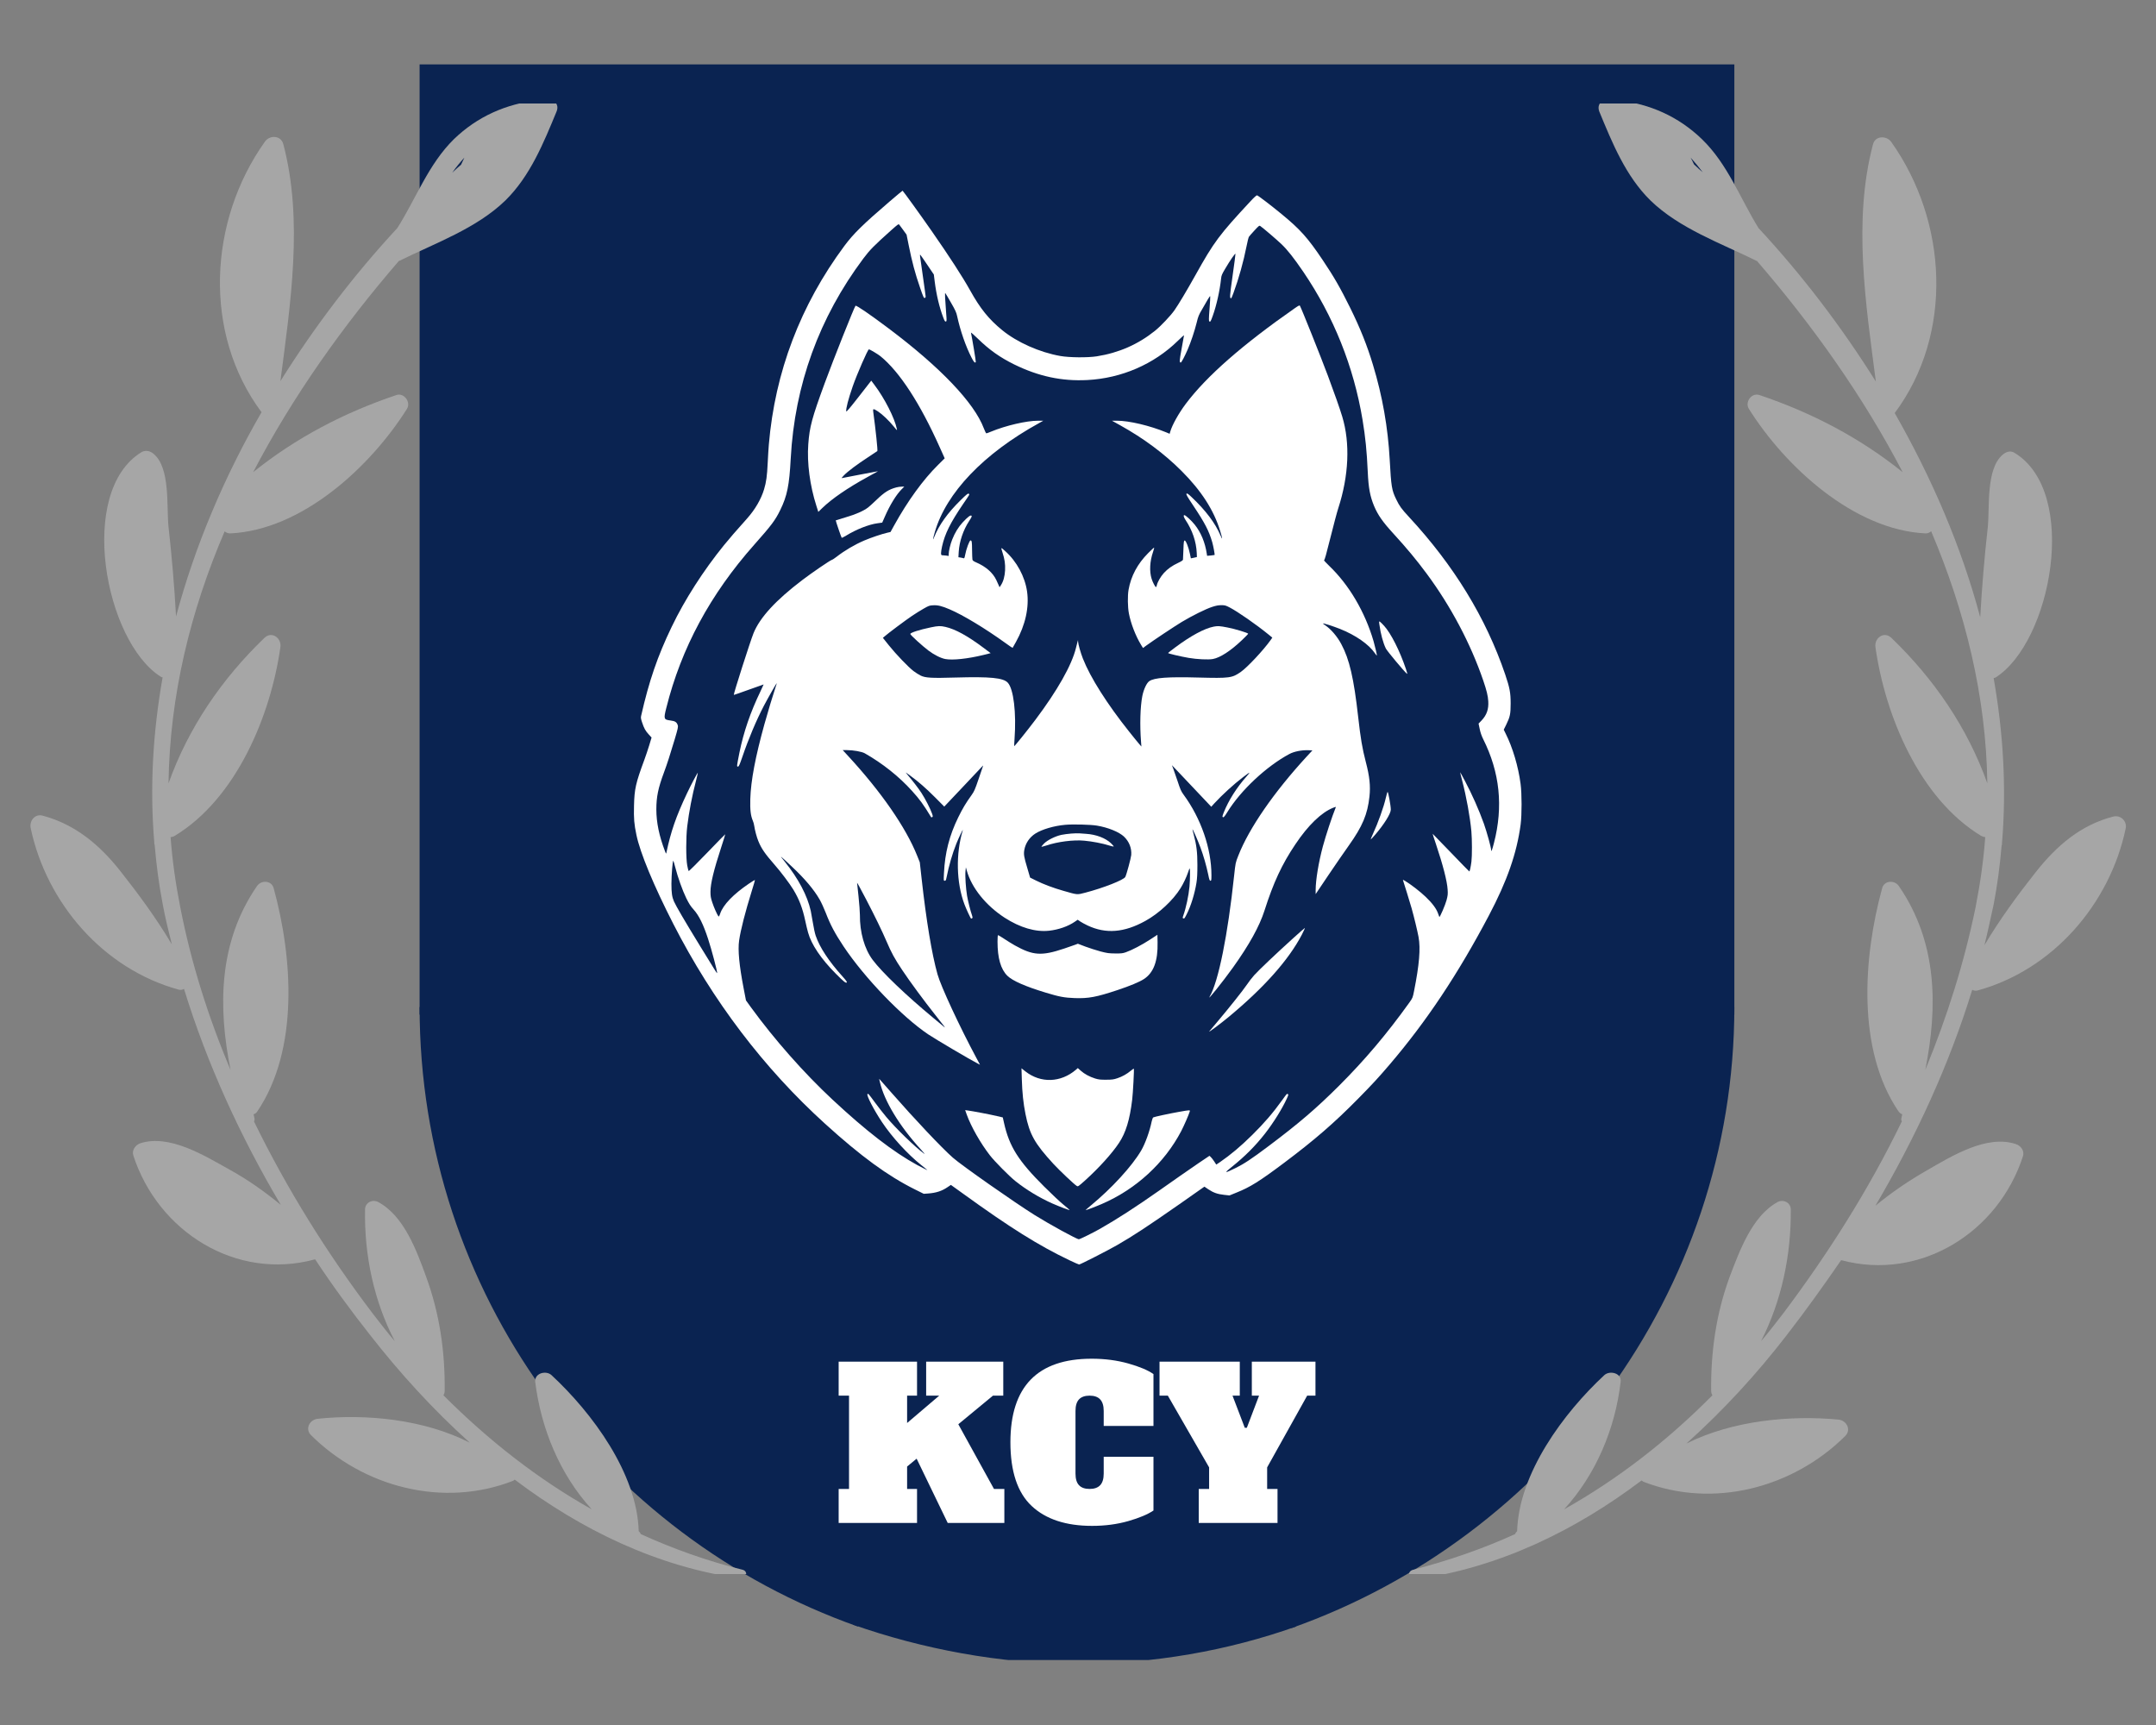 <svg xmlns="http://www.w3.org/2000/svg" xmlns:xlink="http://www.w3.org/1999/xlink" width="1000" zoomAndPan="magnify" viewBox="0 0 750 600" height="800" preserveAspectRatio="xMidYMid meet" version="1.0"><rect x="0" y="0" width="750" height="600" fill="#808080" stroke="none"/><defs><g/><clipPath id="0612f30179"><path d="M 145.895 83 L 603.395 83 L 603.395 353 L 145.895 353 Z M 145.895 83 " clip-rule="nonzero"/></clipPath><clipPath id="a9ba1be607"><path d="M 145.895 350 L 299 350 L 299 566 L 145.895 566 Z M 145.895 350 " clip-rule="nonzero"/></clipPath><clipPath id="74c799148c"><path d="M 296 350 L 451 350 L 451 577.406 L 296 577.406 Z M 296 350 " clip-rule="nonzero"/></clipPath><clipPath id="9800268e0d"><path d="M 449 350 L 603.395 350 L 603.395 567 L 449 567 Z M 449 350 " clip-rule="nonzero"/></clipPath><clipPath id="cbecce878b"><path d="M 145.895 22.406 L 603.395 22.406 L 603.395 86 L 145.895 86 Z M 145.895 22.406 " clip-rule="nonzero"/></clipPath><clipPath id="be71f3391f"><path d="M 10 36 L 260 36 L 260 547.5 L 10 547.5 Z M 10 36 " clip-rule="nonzero"/></clipPath><clipPath id="f012a2b693"><path d="M 490 36 L 739.703 36 L 739.703 547.5 L 490 547.5 Z M 490 36 " clip-rule="nonzero"/></clipPath><clipPath id="8b889388ae"><path d="M 220.426 66.328 L 529.426 66.328 L 529.426 439.828 L 220.426 439.828 Z M 220.426 66.328 " clip-rule="nonzero"/></clipPath></defs><g clip-path="url(#0612f30179)"><path fill="#0a2351" d="M 145.965 83.52 L 603.324 83.52 L 603.324 352.922 L 145.965 352.922 Z M 145.965 83.52 " fill-opacity="1" fill-rule="nonzero"/></g><g clip-path="url(#a9ba1be607)"><path fill="#0a2351" d="M 298.449 565.762 L 298.449 350.273 L 145.965 350.273 C 145.965 449.793 209.633 534.414 298.449 565.762 Z M 298.449 565.762 " fill-opacity="1" fill-rule="nonzero"/></g><g clip-path="url(#74c799148c)"><path fill="#0a2351" d="M 450.84 350.273 L 296.805 350.273 L 296.805 565.121 C 320.676 573.527 347.938 578.738 374.645 578.738 C 401.355 578.738 427.059 574.168 450.84 565.762 Z M 450.84 350.273 " fill-opacity="1" fill-rule="nonzero"/></g><g clip-path="url(#9800268e0d)"><path fill="#0a2351" d="M 603.324 350.273 L 449.195 350.273 L 449.195 566.309 C 538.016 534.965 603.324 449.793 603.324 350.273 Z M 603.324 350.273 " fill-opacity="1" fill-rule="nonzero"/></g><g clip-path="url(#cbecce878b)"><path fill="#0a2351" d="M 145.965 20.828 L 603.324 20.828 L 603.324 85.805 L 145.965 85.805 Z M 145.965 20.828 " fill-opacity="1" fill-rule="nonzero"/></g><g clip-path="url(#be71f3391f)"><path fill="#a6a6a6" d="M 258.344 546.004 C 245.953 542.941 234.145 538.711 222.918 533.605 C 222.773 533.312 222.625 533.02 222.336 532.73 L 222.188 532.582 C 221.605 512.453 206.008 491.445 191.863 478.316 C 189.969 476.566 185.887 477.586 186.18 480.648 C 188.219 496.988 194.781 512.891 205.859 524.996 C 186.91 514.348 169.852 500.926 154.254 485.316 C 154.543 484.879 154.691 484.297 154.691 483.715 C 154.836 470.148 152.941 457.016 148.273 444.18 C 144.922 434.988 140.547 422.883 131.508 418.066 C 129.469 417.047 126.988 418.359 126.988 420.691 C 126.699 436.594 130.051 452.496 137.34 466.5 C 134.719 463.438 132.238 460.227 129.762 457.016 C 114.016 436.301 99.875 413.691 88.355 390.059 C 88.504 389.766 88.648 389.328 88.504 388.891 C 88.355 388.453 88.355 388.016 88.211 387.578 C 88.648 387.434 89.23 387.141 89.523 386.559 C 104.102 364.965 101.77 332.871 95.207 308.949 C 94.48 306.176 90.836 306.031 89.379 308.219 C 75.965 327.766 75.82 350.234 80.191 372.113 C 72.465 353.879 66.488 334.914 62.699 315.512 C 61.094 307.344 59.93 299.176 59.344 291.152 C 59.781 291.152 60.367 291.004 60.805 290.715 C 82.234 277.73 94.188 248.848 97.543 225.066 C 97.98 222.004 94.625 219.379 92 221.859 C 77.133 236.152 65.469 253.223 58.617 272.477 C 59.055 241.988 66.199 212.668 78.152 184.805 C 78.59 185.242 79.316 185.535 80.047 185.535 C 105.121 184.367 128.887 162.34 141.57 142.207 C 143.027 139.875 140.547 136.52 137.926 137.395 C 119.699 143.52 102.934 152.273 88.066 164.234 C 101.77 137.977 119.262 113.324 138.801 90.711 L 138.945 90.711 C 151.336 84.586 165.77 79.48 175.828 69.703 C 184.43 61.242 189.094 49.719 193.613 38.777 C 195.074 35.277 190.699 33.379 188.074 34.984 C 187.781 34.84 187.637 34.84 187.199 34.84 C 175.973 36.152 166.062 40.527 157.898 48.406 C 149.004 57.16 144.777 68.977 138.215 79.332 C 123.199 95.527 109.496 113.469 97.543 132.578 C 101.039 105.59 105.559 76.707 98.562 50.156 C 97.688 46.949 93.75 46.949 92.148 49.281 C 72.613 76.707 70.426 115.805 90.98 143.375 C 78.008 165.84 67.801 189.91 61.242 214.418 C 60.656 203.914 59.781 193.559 58.617 183.199 C 57.887 176.344 59.344 162.629 53.367 157.816 C 52.203 156.797 50.598 156.504 49.285 157.234 C 26.688 170.945 36.457 223.172 55.992 235.426 C 56.137 235.57 56.285 235.57 56.574 235.57 C 53.223 254.535 52.055 273.645 53.66 292.902 L 53.66 293.047 C 53.66 293.34 53.66 293.633 53.805 293.922 C 54.391 300.781 55.262 307.488 56.574 314.348 C 57.449 319.16 58.617 323.828 59.781 328.496 C 54.535 319.598 47.973 310.699 41.852 302.969 C 34.707 293.922 26.254 286.773 14.879 283.711 C 12.258 282.98 10.215 285.316 10.652 287.941 C 16.191 314.199 36.02 337.105 62.262 344.25 C 62.988 344.398 63.574 344.25 64.012 343.961 C 72.027 370.074 83.691 395.457 97.688 419.09 C 92 414.422 86.023 410.191 79.609 406.688 C 71.008 401.875 58.906 394.434 48.848 397.645 C 47.098 398.227 45.789 400.125 46.371 401.875 C 54.973 428.426 82.09 445.492 109.496 438.055 L 109.641 438.055 C 115.617 447.098 122.035 455.852 128.594 464.164 C 138.945 477.441 150.609 490.277 163.438 501.805 C 147.398 493.633 127.281 491.738 110.516 493.488 C 107.746 493.781 105.996 496.988 108.184 499.176 C 126.406 517.266 154.105 524.559 178.453 515.078 C 178.746 514.934 178.891 514.785 179.035 514.641 C 202.215 532.145 228.602 544.984 257.762 549.066 C 259.508 549.652 260.531 546.59 258.344 546.004 Z M 161.543 54.824 C 161.105 55.699 160.812 56.43 160.375 57.305 C 159.355 58.18 158.336 59.055 157.312 60.078 C 158.625 58.18 160.082 56.43 161.543 54.824 Z M 161.543 54.824 " fill-opacity="1" fill-rule="nonzero"/></g><g clip-path="url(#f012a2b693)"><path fill="#a6a6a6" d="M 492.332 549.359 C 521.488 545.273 547.875 532.438 571.055 514.934 C 571.199 515.078 571.492 515.223 571.637 515.371 C 595.984 524.852 623.684 517.559 641.906 499.469 C 644.094 497.281 642.344 494.07 639.574 493.781 C 622.953 492.176 602.691 494.07 586.652 502.094 C 599.484 490.57 611.145 477.879 621.496 464.457 C 628.059 455.996 634.324 447.242 640.449 438.344 L 640.594 438.344 C 668.004 445.641 695.117 428.715 703.719 402.168 C 704.305 400.27 702.992 398.52 701.242 397.938 C 691.184 394.582 679.082 402.02 670.48 406.98 C 664.066 410.629 658.09 414.711 652.402 419.379 C 666.398 395.602 678.062 370.363 686.078 344.25 C 686.516 344.543 687.102 344.691 687.828 344.543 C 714.07 337.395 733.898 314.492 739.438 288.234 C 740.02 285.754 737.832 283.418 735.211 284.004 C 723.84 286.922 715.527 294.07 708.238 303.258 C 702.117 310.992 695.555 319.891 690.309 328.789 C 691.473 324.121 692.496 319.305 693.516 314.637 C 694.828 307.781 695.703 301.07 696.285 294.215 C 696.43 293.922 696.43 293.633 696.43 293.34 L 696.43 293.195 C 698.035 274.082 696.867 254.828 693.516 235.863 C 693.66 235.863 693.805 235.715 694.098 235.715 C 713.633 223.461 723.402 171.238 700.805 157.523 C 699.492 156.648 697.887 157.086 696.723 158.109 C 690.746 163.066 692.203 176.637 691.473 183.492 C 690.309 193.848 689.434 204.352 688.852 214.711 C 682.289 190.055 671.938 166.133 659.109 143.668 C 679.664 116.094 677.48 77 657.941 49.426 C 656.34 47.094 652.258 47.094 651.527 50.301 C 644.531 76.852 649.051 105.738 652.551 132.727 C 640.594 113.613 626.891 95.672 611.73 79.332 C 605.316 68.977 601.086 57.16 592.047 48.406 C 583.883 40.527 573.969 36.152 562.746 34.84 C 562.453 34.84 562.16 34.84 561.871 34.984 C 559.246 33.379 555.02 35.277 556.332 38.777 C 560.852 49.719 565.516 61.242 574.117 69.703 C 584.176 79.48 598.609 84.586 611 90.711 L 611.145 90.711 C 630.68 113.324 648.176 137.977 661.879 164.234 C 647.008 152.273 630.242 143.52 612.02 137.395 C 609.25 136.52 606.918 139.875 608.375 142.207 C 620.914 162.191 644.824 184.367 669.898 185.535 C 670.625 185.535 671.211 185.242 671.793 184.805 C 683.602 212.668 690.891 241.988 691.328 272.48 C 684.477 253.223 672.812 236.156 657.941 221.859 C 655.32 219.379 651.965 222.004 652.402 225.066 C 655.758 248.848 667.711 277.73 689.141 290.715 C 689.723 291.004 690.16 291.152 690.598 291.152 C 690.016 299.176 688.852 307.344 687.246 315.512 C 683.309 334.77 677.332 353.734 669.75 372.113 C 674.125 350.086 673.98 327.766 660.566 308.219 C 659.109 306.031 655.465 306.176 654.734 308.949 C 648.176 332.875 645.844 365.113 660.422 386.559 C 660.859 387.141 661.297 387.434 661.734 387.578 C 661.586 388.016 661.586 388.453 661.441 388.891 C 661.297 389.328 661.441 389.766 661.586 390.059 C 650.07 413.836 635.785 436.301 620.184 457.016 C 617.707 460.227 615.227 463.438 612.605 466.5 C 619.746 452.496 623.102 436.594 622.953 420.691 C 622.953 418.359 620.477 417.047 618.434 418.066 C 609.543 422.883 605.168 434.988 601.668 444.18 C 597.004 456.871 595.109 470.148 595.254 483.715 C 595.254 484.297 595.402 484.879 595.691 485.316 C 580.238 500.926 563.035 514.348 544.086 524.996 C 555.164 512.891 561.871 496.988 563.766 480.648 C 564.203 477.586 559.977 476.566 558.078 478.316 C 543.938 491.445 528.34 512.453 527.758 532.582 L 527.609 532.73 C 527.32 533.02 527.172 533.312 527.027 533.605 C 515.801 538.711 503.992 542.797 491.602 546.004 C 489.121 546.59 490.145 549.652 492.332 549.359 Z M 592.34 59.93 C 591.32 59.055 590.297 58.18 589.277 57.16 C 588.84 56.285 588.551 55.555 588.113 54.824 C 589.57 56.43 591.027 58.18 592.34 59.93 Z M 592.34 59.93 " fill-opacity="1" fill-rule="nonzero"/></g><g clip-path="url(#8b889388ae)"><path fill="#ffffff" d="M 309.488 70.07 C 300.16 78.07 296.895 81.281 293.727 85.539 C 278.445 106.141 269.59 129.418 267.453 154.645 C 267.34 155.902 267.168 158.785 267.055 161.059 C 266.844 165.527 266.559 167.684 265.793 170.207 C 264.762 173.625 262.684 177.195 259.953 180.27 C 256.121 184.547 253.562 187.504 251.883 189.586 C 244.691 198.445 238.184 208.586 233.68 217.98 C 228.719 228.273 225.781 236.867 223.031 248.973 C 222.879 249.602 222.938 250.004 223.359 251.266 C 224.062 253.383 224.523 254.188 225.668 255.445 L 226.66 256.535 L 225.84 259.246 C 225.379 260.734 224.637 262.988 224.16 264.25 C 221.145 272.402 220.688 274.406 220.551 280.25 C 220.438 284.758 220.59 286.59 221.391 290.41 C 222.672 296.633 227.383 307.977 234.215 321.344 C 247.914 348.113 265.68 371.523 287.051 390.906 C 299.492 402.191 308.82 409.008 318.227 413.688 L 321.34 415.234 L 322.941 415.121 C 325.688 414.91 327.691 414.262 329.676 412.887 L 330.785 412.141 L 334.848 415.062 C 351.43 427.055 361.258 433.203 372.094 438.379 C 373.773 439.18 375.262 439.828 375.395 439.828 C 375.797 439.828 385.566 434.844 388.598 433.086 C 394.246 429.84 399.227 426.559 410.258 418.863 C 414.242 416.074 417.832 413.555 418.23 413.266 L 418.977 412.75 L 420.332 413.668 C 422.125 414.852 423.5 415.348 425.809 415.598 L 427.695 415.805 L 430.137 414.812 C 434.891 412.922 438.172 410.859 446.777 404.406 C 457.309 396.5 464.082 390.641 472.461 382.141 C 477.422 377.102 479.465 374.887 483.449 370.227 C 496.215 355.273 507.168 338.836 517.91 318.48 C 524.285 306.41 527.641 296.785 528.977 286.781 C 529.418 283.383 529.418 276.086 528.961 272.668 C 528.176 266.617 526.191 259.973 523.77 255.16 L 523.102 253.805 L 523.961 252.066 C 525.297 249.336 525.504 248.344 525.504 244.676 C 525.504 240.934 525.18 239.254 523.617 234.613 C 516.918 214.906 505.777 196.672 490.07 179.734 C 487.574 177.043 486.809 176.012 485.723 173.738 C 484.137 170.512 483.945 169.27 483.434 159.895 C 482.82 148.684 480.914 137.801 477.613 126.918 C 475.59 120.195 473.148 114.086 469.695 107.098 C 466.238 100.109 464.027 96.25 460.078 90.387 C 454.906 82.691 452.367 79.848 445.824 74.461 C 442.234 71.504 437.656 68.008 437.273 67.934 C 437.086 67.914 436.207 68.695 435.082 69.918 C 424.109 81.699 422.316 84.125 415.887 95.641 C 412.773 101.215 409.949 105.93 408.539 107.938 C 407.164 109.883 403.77 113.453 401.805 115.039 C 395.926 119.773 389.191 122.734 381.539 123.938 C 378.332 124.434 372 124.379 368.852 123.824 C 361.617 122.543 353.812 119.07 348.645 114.848 C 343.988 111.051 340.992 107.344 337.461 100.984 C 334.789 96.191 330.191 89.109 324.086 80.344 C 320.289 74.883 314.125 66.348 313.973 66.328 C 313.918 66.328 311.895 68.008 309.488 70.07 Z M 314.223 80.039 L 315.367 81.625 L 316.109 85.309 C 317.219 90.902 318.344 95.145 320.078 100.125 C 321.188 103.336 321.375 103.754 321.719 103.641 C 321.871 103.562 322.008 103.371 322.008 103.199 C 322.008 103.012 321.586 99.859 321.051 96.191 C 320.539 92.527 320.078 89.301 320.043 89.012 C 320.004 88.727 320.043 88.535 320.117 88.594 C 320.211 88.648 321.301 90.215 322.559 92.086 L 324.848 95.488 L 325.156 97.949 C 325.727 102.512 326.797 106.98 328.133 110.457 C 328.57 111.621 328.762 111.91 329.027 111.832 C 329.332 111.754 329.352 111.566 329.145 109.043 C 328.742 103.906 328.648 101.75 328.836 101.941 C 328.934 102.035 329.828 103.543 330.82 105.281 C 332.328 107.879 332.691 108.699 332.957 109.961 C 334.066 115.078 335.953 120.48 337.977 124.414 C 338.758 125.961 339.18 126.383 339.445 125.926 C 339.543 125.789 338.148 117.484 337.766 115.727 C 337.711 115.535 338.816 116.473 340.191 117.828 C 344.16 121.703 347.898 124.34 352.82 126.766 C 361.312 130.926 369.367 132.645 378.219 132.188 C 390.125 131.574 401.383 126.707 409.723 118.555 C 410.906 117.387 411.879 116.527 411.879 116.645 C 411.859 116.738 411.496 118.859 411.039 121.32 C 410.258 125.637 410.219 126.078 410.77 126.098 C 410.98 126.098 412.145 123.898 413.137 121.609 C 414.32 118.859 415.523 115.25 416.285 112.215 C 416.801 110.074 417.031 109.504 418.176 107.574 C 418.879 106.371 419.797 104.785 420.199 104.078 C 420.676 103.238 420.961 102.895 421 103.105 C 421.035 103.277 420.922 105.262 420.75 107.535 C 420.484 110.934 420.484 111.66 420.695 111.793 C 421.055 112.023 421.172 111.832 421.914 109.75 C 423.191 106.18 424.32 101.137 424.777 96.898 C 424.871 95.848 425.082 95.352 426.152 93.559 C 427.887 90.598 429.699 87.965 429.777 88.309 C 429.797 88.461 429.355 91.934 428.766 96.02 C 427.734 103.336 427.715 103.734 428.309 103.754 C 428.363 103.754 428.707 102.914 429.09 101.883 C 430.922 96.918 432.562 91.02 433.629 85.652 C 433.938 84.031 434.316 82.559 434.469 82.348 C 434.602 82.141 435.461 81.164 436.379 80.172 C 437.906 78.512 438.078 78.379 438.418 78.625 C 439.469 79.352 444.086 83.305 445.805 84.945 C 447.863 86.914 450.098 89.738 453.34 94.492 C 463.91 110.035 470.914 127.527 473.988 146.051 C 474.98 152.066 475.457 156.742 475.801 164.191 C 476.047 169.727 476.602 172.629 477.992 175.992 C 479.348 179.18 481.027 181.586 484.766 185.652 C 489.48 190.809 492.742 194.742 496.352 199.613 C 504.727 210.934 511.613 223.938 515.984 236.734 C 517.148 240.152 517.605 241.984 517.719 243.914 C 517.891 246.664 517.188 248.707 515.375 250.613 L 514.344 251.684 L 514.727 253.516 C 514.973 254.758 515.375 255.902 515.926 257.031 C 521.746 268.641 522.988 280.535 519.688 293.254 C 519.074 295.641 518.75 296.48 518.73 295.719 C 518.73 294.84 517.207 289.359 516.195 286.496 C 514.477 281.703 512.09 276.316 509.516 271.465 C 508.676 269.863 507.949 268.562 507.934 268.602 C 507.914 268.621 508.219 269.938 508.637 271.504 C 510.105 277.117 511.387 284.184 511.844 289.168 C 512.09 291.879 512.109 297.742 511.863 299.672 C 511.613 301.617 511.289 303.105 511.117 303.105 C 511.062 303.105 508.16 300.148 504.707 296.539 C 501.234 292.93 498.391 289.988 498.371 290.008 C 498.336 290.047 498.832 291.594 499.48 293.484 C 501.941 300.816 503.41 306.488 503.582 309.41 C 503.695 310.992 503.637 311.473 503.199 313.133 C 502.762 314.773 500.891 319.129 500.699 318.938 C 500.66 318.898 500.473 318.363 500.262 317.754 C 499.652 316.035 498.297 314.203 495.969 311.969 C 494.039 310.117 490.777 307.594 488.699 306.352 C 488.07 305.973 487.973 305.953 488.07 306.219 C 488.277 306.793 490.453 313.82 491.047 315.902 C 491.883 318.859 493.066 323.75 493.469 325.926 C 494.195 329.973 493.734 335.512 491.902 344.715 C 491.445 347.027 491.406 347.121 490.262 348.727 C 482.457 359.609 474.789 368.68 465.879 377.578 C 457.977 385.465 451.91 390.676 441.379 398.582 C 435.254 403.184 432.789 404.809 429.719 406.316 C 425.902 408.188 425.691 408.129 428.477 405.895 C 433.02 402.27 436.742 398.543 440.062 394.285 C 442.961 390.562 446.031 385.656 447.637 382.121 C 448.207 380.863 448.266 380.652 448 380.559 C 447.637 380.402 447.73 380.289 446.109 382.543 C 442.789 387.164 439.754 390.676 435.594 394.781 C 431.59 398.734 428.078 401.676 424.414 404.195 L 423.098 405.074 L 422.391 403.988 C 421.992 403.375 421.457 402.688 421.191 402.441 L 420.73 402.02 L 417.012 404.52 C 414.969 405.914 412.07 407.922 410.543 408.988 C 409.016 410.059 405.715 412.371 403.195 414.145 C 395.066 419.855 388.504 424.094 382.59 427.453 C 380.223 428.793 375.664 431.043 375.301 431.043 C 374.555 431.043 365.281 425.965 359.883 422.605 C 352.746 418.137 334.543 405.379 331.469 402.668 C 327.656 399.328 318.094 389.188 310.102 380.062 C 308.211 377.902 306.492 375.938 306.246 375.688 L 305.824 375.25 L 306.094 376.395 C 307.621 383 312.961 391.785 320.348 399.824 C 321.32 400.875 321.855 401.543 321.531 401.312 C 318.496 399.156 311.551 392.414 308.27 388.461 C 307.18 387.145 305.52 385.043 304.605 383.785 C 302.008 380.27 302.047 380.309 301.762 380.574 C 301.359 380.977 303.992 386.055 306.801 390.277 C 310.309 395.547 315.73 401.465 320.5 405.266 C 321.586 406.125 322.523 406.871 322.559 406.926 C 322.828 407.156 320.977 406.258 319.105 405.246 C 310.77 400.703 301.305 393.391 289.605 382.484 C 279.648 373.207 269.418 361.613 261.254 350.406 L 259.496 347.961 L 258.695 343.816 C 257.148 335.777 256.637 330.488 257.113 327.148 C 257.645 323.461 259.23 317.238 261.539 309.828 C 262.188 307.785 262.664 306.105 262.625 306.066 C 262.59 306.027 261.652 306.602 260.566 307.328 C 255.129 311.012 251.559 314.699 250.527 317.773 C 250.223 318.652 250.07 318.898 249.918 318.727 C 249.461 318.137 248.355 315.652 247.781 313.895 C 247.246 312.273 247.152 311.719 247.152 310.172 C 247.152 307.328 248.277 302.668 250.93 294.57 C 251.711 292.184 252.324 290.199 252.285 290.18 C 252.266 290.141 249.422 293.043 245.969 296.633 C 242.535 300.203 239.652 303.07 239.559 302.973 C 239.48 302.898 239.254 302 239.062 301.008 C 238.602 298.488 238.602 291.305 239.062 287.449 C 239.691 282.332 240.742 276.812 242.152 271.43 C 242.516 270.016 242.781 268.832 242.742 268.793 C 242.648 268.68 240.379 272.996 238.984 275.934 C 235.148 284.051 233.375 289.207 231.809 296.613 C 231.734 297.035 231.676 296.977 231.352 296.137 C 229.312 290.828 228.32 286.074 228.32 281.531 C 228.32 277.195 228.949 274.102 230.953 268.734 C 232.137 265.547 233.07 262.625 234.711 257.145 C 235.836 253.344 235.949 252.812 235.762 252.238 C 235.418 251.188 234.844 250.805 233.297 250.613 C 230.895 250.309 230.816 250.098 231.773 246.281 C 236.98 225.43 247.074 206.715 262.398 189.434 C 268.371 182.711 269.688 180.957 271.441 177.367 C 273.828 172.477 274.57 168.812 275.066 159.512 C 276.441 133.887 284.934 110.477 300.348 89.891 C 302.562 86.934 304.051 85.422 309.984 80.113 C 312.312 78.035 312.582 77.844 312.809 78.129 C 312.961 78.301 313.59 79.16 314.223 80.039 Z M 234.902 301.676 C 235.777 305.133 237.422 309.734 238.719 312.387 C 239.691 314.355 240.246 315.215 241.312 316.398 C 243.145 318.441 244.672 321.535 246.312 326.555 C 247.516 330.184 249.594 338.051 249.461 338.434 C 249.402 338.625 249.117 338.164 243.43 328.887 C 238.105 320.199 235.207 315.234 234.445 313.535 C 233.777 312.004 233.566 310.594 233.566 307.402 C 233.586 304.215 233.984 299.156 234.234 299.422 C 234.309 299.5 234.598 300.512 234.902 301.676 Z M 234.902 301.676 " fill-opacity="1" fill-rule="nonzero"/></g><path fill="#ffffff" d="M 450.516 107.133 C 432.238 119.871 419.703 130.852 412.488 140.473 C 410.047 143.719 407.777 147.789 407.109 150.078 L 406.879 150.883 L 405.695 150.387 C 399.973 148.035 392.797 146.336 388.578 146.336 L 386.805 146.336 L 389.668 147.922 C 397.891 152.504 405.008 157.793 411.02 163.809 C 417.887 170.664 422.258 177.461 424.434 184.621 C 425.312 187.469 425.348 188.117 424.566 186.246 C 422.793 182.023 419.414 177.52 414.512 172.898 C 413.309 171.754 412.965 171.543 412.754 171.715 C 412.527 171.906 412.926 172.613 415.18 175.992 C 419.148 181.93 420.539 184.641 421.688 188.555 C 422.086 189.949 422.641 192.949 422.508 193.043 C 422.488 193.062 421.895 193.141 421.191 193.215 L 419.91 193.328 L 419.797 192.605 C 419.207 188.652 417.754 185.176 415.598 182.484 C 414.492 181.09 412.414 179.18 412.012 179.18 C 411.59 179.18 411.746 179.848 412.395 180.84 C 414.758 184.375 416.133 188.383 416.305 192.336 L 416.363 193.75 L 415.312 193.996 C 414.738 194.133 414.262 194.227 414.262 194.207 C 414.242 194.188 414.109 193.484 413.938 192.641 C 413.5 190.445 412.508 187.926 412.105 188.004 C 411.82 188.059 411.762 188.5 411.668 191.211 C 411.609 192.949 411.535 194.512 411.516 194.684 C 411.496 194.895 410.926 195.277 409.895 195.754 C 407.699 196.785 406.23 197.836 404.875 199.305 C 403.73 200.566 402.645 202.457 402.414 203.602 C 402.336 203.926 402.223 204.195 402.129 204.195 C 401.859 204.195 400.984 202.535 400.602 201.293 C 399.801 198.715 399.973 195.258 401.098 191.992 C 401.363 191.211 401.535 190.543 401.48 190.484 C 401.441 190.426 400.504 191.285 399.418 192.375 C 395.699 196.117 393.426 200.355 392.586 205.148 C 392.223 207.191 392.281 211.164 392.703 213.359 C 393.352 216.797 395.031 221.172 396.918 224.266 L 397.605 225.391 L 398.77 224.531 C 401.344 222.66 408.5 217.906 411.113 216.32 C 414.738 214.145 419.512 211.777 421.742 211.07 C 423.02 210.648 423.898 210.496 424.871 210.496 C 426.094 210.496 426.379 210.574 427.773 211.297 C 430.598 212.77 436.949 217.18 441.223 220.656 L 442.598 221.781 L 441.988 222.66 C 439.449 226.211 434.012 232.016 431.703 233.66 C 428.613 235.836 427.828 235.949 416.801 235.664 C 406.25 235.379 401.574 235.723 399.82 236.906 C 398.883 237.535 397.852 239.75 397.375 242.098 C 396.652 245.82 396.461 252.18 396.938 258.137 L 397.051 259.664 L 396.23 258.711 C 395.773 258.176 394.266 256.344 392.891 254.605 C 385.145 244.906 379.289 235.664 376.691 229.039 C 375.91 227.051 375.07 224.074 375.031 223.195 L 375.012 222.621 L 374.84 223.195 C 374.766 223.5 374.5 224.492 374.289 225.391 C 372.82 231.367 367.859 240.152 360.148 250.406 C 357.305 254.188 352.918 259.629 352.805 259.531 C 352.785 259.496 352.82 258.387 352.918 257.09 C 353.586 247.922 352.594 239.617 350.57 237.457 C 349.008 235.758 344.465 235.32 332.406 235.664 C 324.027 235.91 321.891 235.797 320.211 234.957 C 319.562 234.633 318.496 233.945 317.809 233.43 C 316.016 232.074 311.742 227.625 309.262 224.531 L 307.125 221.859 L 307.754 221.324 C 308.953 220.254 315.078 215.691 317.234 214.238 C 318.438 213.418 320.289 212.273 321.34 211.68 C 323.074 210.688 323.359 210.59 324.582 210.535 C 326.223 210.438 327.637 210.781 330.363 211.949 C 335.02 213.934 342.672 218.555 349.75 223.652 C 351.086 224.625 352.211 225.391 352.25 225.352 C 352.289 225.312 352.82 224.379 353.434 223.25 C 356.695 217.41 358.051 211.242 357.289 205.797 C 356.562 200.605 353.699 195.277 349.676 191.688 C 348.109 190.273 348.129 190.254 348.719 192.125 C 349.504 194.551 349.73 196.137 349.637 198.352 C 349.52 200.473 349.043 202.227 348.203 203.527 L 347.707 204.27 L 347.52 203.812 C 347.422 203.547 347.004 202.629 346.582 201.75 C 345.363 199.172 342.898 197.035 339.504 195.582 C 338.723 195.258 338.379 194.992 338.281 194.668 C 338.227 194.418 338.168 192.871 338.148 191.23 C 338.129 188.48 338.055 187.984 337.613 187.965 C 337.234 187.965 336.125 190.941 335.727 193.082 C 335.555 193.996 335.438 194.266 335.23 194.188 C 335.078 194.113 334.602 194.016 334.18 193.941 L 333.398 193.824 L 333.512 191.879 C 333.742 188.309 335.059 184.414 337.117 181.242 C 338.016 179.867 338.148 179.543 337.938 179.371 C 337.594 179.086 336.66 179.793 334.848 181.738 C 333.418 183.285 332.156 185.328 331.242 187.66 C 330.594 189.262 330.02 191.688 330.02 192.758 L 330.02 193.367 L 329.027 193.234 C 328.477 193.176 327.863 193.121 327.691 193.121 C 327.234 193.121 327.254 192.184 327.711 190.062 C 328.703 185.617 330.574 181.871 335.059 175.266 C 337.48 171.715 337.328 172.02 336.984 171.734 C 336.758 171.543 336.277 171.906 334.199 173.949 C 329.602 178.453 326.645 182.617 324.926 186.914 C 324.391 188.289 324.488 187.523 325.191 185.102 C 329.105 171.445 342.195 157.754 361.504 147.137 L 362.934 146.336 L 361.121 146.336 C 357.098 146.336 349.922 147.996 344.695 150.156 C 343.949 150.48 343.223 150.73 343.109 150.73 C 342.996 150.73 342.613 149.945 342.25 149.012 C 338.93 140.129 327.141 127.758 309.125 114.238 C 302.621 109.348 297.852 106.086 297.602 106.352 C 297.164 106.828 289.914 125.047 286.934 133.16 C 282.434 145.402 281.613 148.477 281.172 154.547 C 280.695 161 281.746 168.926 283.977 175.895 L 284.664 178.055 L 286.02 176.734 C 289.379 173.473 294.949 169.652 301.875 165.871 C 305.902 163.676 305.578 163.867 305.023 163.98 C 304.758 164.02 301.973 164.555 298.824 165.145 C 295.676 165.738 292.965 166.254 292.812 166.309 C 292.66 166.367 293.004 165.93 293.574 165.336 C 294.949 163.922 298.059 161.594 301.973 159.035 C 303.707 157.891 305.156 156.934 305.195 156.895 C 305.387 156.762 304.625 149.508 303.766 143.223 C 303.594 142.078 303.805 142.059 305.426 143.109 C 306.914 144.082 309.223 146.281 310.902 148.34 C 312.047 149.754 312.121 149.832 311.988 149.199 C 311.207 145.402 307.754 138.602 304.184 133.867 L 303.078 132.398 L 298.766 137.934 C 295.543 142.059 294.414 143.375 294.379 143.09 C 294.223 142.156 295.121 138.738 296.648 134.344 C 298.156 130.047 301.875 121.512 302.258 121.512 C 302.602 121.512 305.387 123.176 306.32 123.938 C 312.941 129.344 320.043 140.246 326.871 155.504 L 328.629 159.418 L 326.32 161.707 C 321.129 166.824 315.746 174.254 311.055 182.73 L 309.777 185.043 L 308.688 185.289 C 306.816 185.711 303.02 186.988 300.691 187.984 C 297.297 189.434 293.863 191.457 290.98 193.691 C 290.352 194.188 289.625 194.668 289.359 194.742 C 288.672 194.953 282.469 199.191 279.133 201.73 C 269.895 208.738 264.344 214.773 262.129 220.234 C 260.965 223.137 255.07 241.543 255.262 241.715 C 255.281 241.734 257.645 240.934 260.469 239.902 C 263.312 238.891 265.641 238.051 265.641 238.07 C 265.66 238.09 265.164 239.156 264.535 240.477 C 261.043 247.711 258.656 254.684 257.227 261.766 C 256.273 266.617 256.254 266.637 256.711 266.637 C 257.016 266.637 257.266 266.082 258.277 263.16 C 260.375 256.992 263.102 250.52 265.754 245.441 C 267.148 242.785 270.086 237.609 270.203 237.609 C 270.238 237.609 270.066 238.242 269.801 238.984 C 269.02 241.297 266.938 248.172 265.91 251.914 C 262.762 263.258 261.195 271.562 261.004 277.902 C 260.891 281.684 261.137 283.727 261.883 285.465 C 262.074 285.883 262.281 286.648 262.359 287.184 C 262.59 288.766 263.238 291.23 263.828 292.625 C 264.859 295.145 266.137 296.996 269.398 300.719 C 271.613 303.223 274.723 307.367 275.984 309.445 C 278.004 312.789 279.188 315.883 280.125 320.293 C 280.41 321.609 280.828 323.426 281.098 324.34 C 282.242 328.523 285.602 333.508 290.809 338.738 C 293.555 341.488 294.242 342.043 294.566 341.719 C 294.719 341.566 294.32 341.012 293.137 339.695 C 288.348 334.387 285.121 329.516 283.75 325.449 C 283.48 324.664 283.043 322.68 282.793 321.059 C 282.527 319.434 282.184 317.504 282.031 316.797 C 280.828 311.473 277.758 305.648 272.969 299.672 C 271.004 297.246 270.965 297.207 275.523 301.484 C 279.934 305.609 283.195 309.484 285.16 312.941 C 285.695 313.879 286.629 315.902 287.223 317.43 C 288.902 321.781 290.426 324.629 293.441 329.172 C 300.789 340.172 313.762 353.652 322.961 359.82 C 325.652 361.613 337.426 368.547 340.172 369.961 L 340.914 370.34 L 339.656 367.992 C 333.855 357.184 327.293 343.074 326.129 338.891 C 324.145 331.844 322.215 320.16 320.594 305.57 L 319.965 299.918 L 319.051 297.645 C 315.137 287.832 306.492 275.344 294.93 262.836 L 293.156 260.906 L 294.625 260.906 C 296.859 260.906 299.816 261.441 300.828 262.016 C 307.008 265.527 312.77 270.109 317.273 275.113 C 319.984 278.113 321.168 279.734 323.855 284.145 C 323.973 284.316 324.105 284.336 324.297 284.203 C 324.543 284.051 324.543 283.898 324.238 283.02 C 323.629 281.281 321.891 277.883 320.539 275.801 C 319.391 274.062 317.867 272.078 315.48 269.215 C 314.891 268.508 314.926 268.527 316.453 269.652 C 319.488 271.867 322.102 274.16 325.289 277.348 L 328.477 280.555 L 334.926 273.738 C 338.473 269.996 341.527 266.77 341.719 266.539 C 342.059 266.16 342.078 266.16 341.926 266.539 C 341.852 266.75 341.164 268.754 340.402 271.008 C 339.18 274.598 338.895 275.266 337.977 276.547 C 335.934 279.391 334.926 281.09 333.34 284.297 C 330.27 290.562 328.703 296.633 328.379 303.621 C 328.246 306.297 328.246 306.352 328.648 306.352 C 328.973 306.352 329.086 306.164 329.258 305.246 C 330.152 300.875 331.242 297.074 332.691 293.426 C 333.512 291.383 335.172 287.906 334.906 288.844 C 332.445 296.977 332.672 307.023 335.477 314.488 C 336.09 316.148 337.672 319.527 337.824 319.527 C 337.883 319.527 338.055 319.453 338.188 319.375 C 338.379 319.242 338.359 319.051 338.129 318.363 C 337.613 316.934 336.719 313.398 336.414 311.605 C 335.992 309.18 335.688 304.598 335.859 303.012 L 335.992 301.676 L 336.316 302.82 C 337.996 308.816 342.938 314.945 349.484 319.203 C 354.844 322.66 360.227 324.246 364.938 323.73 C 368.219 323.367 371.523 322.223 373.867 320.617 L 374.898 319.91 L 375.758 320.504 C 376.215 320.828 377.398 321.457 378.352 321.914 C 384.707 324.895 391.078 324.398 398.445 320.312 C 403.156 317.715 408.043 313.172 410.676 308.93 C 411.629 307.422 412.773 304.98 413.234 303.566 C 413.461 302.84 413.73 302.172 413.824 302.078 C 414.035 301.809 414.016 305.82 413.785 308.359 C 413.48 311.566 412.602 315.73 411.609 318.516 C 411.363 319.223 411.363 319.32 411.629 319.434 C 411.992 319.566 412.07 319.453 412.812 318 C 414.262 315.176 415.598 310.859 416.211 307.023 C 416.457 305.477 416.535 303.832 416.535 300.816 C 416.535 296.426 416.227 293.902 415.234 290.199 C 414.969 289.262 414.797 288.48 414.816 288.441 C 414.93 288.348 416.668 292.281 417.582 294.742 C 418.672 297.664 419.625 301.008 420.312 304.234 C 420.656 305.973 420.809 306.352 421.074 306.352 C 421.379 306.352 421.418 306.145 421.418 304.387 C 421.418 295.164 417.773 284.625 411.746 276.43 C 410.867 275.246 410.598 274.617 409.625 271.656 C 408.996 269.785 408.309 267.781 408.082 267.207 L 407.66 266.16 L 408.406 266.922 C 408.824 267.344 411.59 270.266 414.551 273.414 C 417.527 276.566 420.254 279.469 420.656 279.867 L 421.359 280.613 L 422.371 279.488 C 425.043 276.566 429.242 272.727 432.391 270.34 C 435.004 268.355 435.176 268.316 433.594 270.109 C 430.195 273.93 427.371 278.418 425.73 282.523 C 425.16 283.992 425.141 284.125 425.5 284.262 C 425.691 284.336 426.152 283.781 426.953 282.465 C 431.59 274.922 440.539 266.539 448.531 262.262 C 450.172 261.383 452.863 260.852 455.152 260.945 L 456.547 261.004 L 454.602 263.102 C 443.152 275.555 434.527 288.023 430.77 297.609 C 429.797 300.051 429.797 300.09 429.316 304.5 C 427.105 325.297 423.859 341.395 420.809 346.645 C 419.703 348.535 425.426 341.395 428.859 336.602 C 434.586 328.598 438.113 322.203 439.852 316.781 C 442.98 306.984 445.918 300.645 450.613 293.676 C 455.039 287.047 459.695 282.562 463.777 280.957 C 464.695 280.594 464.77 280.594 464.637 280.898 C 463.34 284.125 461.277 290.352 460.172 294.418 C 458.703 299.918 457.672 306.066 457.672 309.582 L 457.672 310.992 L 462.023 304.52 C 464.426 300.969 467.633 296.289 469.18 294.133 C 473.969 287.41 475.723 283.25 476.391 277.043 C 476.793 273.34 476.43 270.035 475.113 265.012 C 473.871 260.219 473.32 256.934 472.461 249.355 C 470.953 235.93 469.426 229.305 466.602 224.055 C 465.172 221.359 462.957 218.785 460.953 217.465 C 460.516 217.18 460.172 216.895 460.211 216.855 C 460.363 216.723 463.758 217.809 466.125 218.746 C 471.582 220.922 476.145 224.094 478.281 227.203 C 478.625 227.684 478.93 228.062 478.949 228.027 C 479.062 227.93 478.375 224.969 477.82 223.043 C 474.809 212.77 469.293 203.43 462.348 196.785 C 461.223 195.715 460.438 194.84 460.594 194.84 C 460.801 194.84 461.355 192.852 462.824 186.953 C 463.91 182.637 465.113 178.055 465.535 176.793 C 469.215 165.469 469.711 154.148 466.926 144.922 C 466.066 142.059 464.18 136.711 461.926 130.68 C 459.445 124.051 452.789 107.402 452.195 106.352 C 452.082 106.121 451.738 106.293 450.516 107.133 Z M 381.539 287.164 C 385.414 287.793 389.363 289.398 391.043 291.039 C 392.816 292.758 393.695 295.012 393.523 297.379 C 393.426 298.469 391.883 304.234 391.441 305.035 C 390.906 306.066 383.867 308.836 377.609 310.477 C 374.633 311.262 374.879 311.281 369.918 309.848 C 366.293 308.816 362.973 307.555 360.359 306.258 L 358.336 305.246 L 357.363 301.922 C 356.199 298.047 356.047 297.113 356.332 295.582 C 356.754 293.273 358.145 291.23 360.168 289.934 C 362.438 288.48 366.656 287.238 370.512 286.895 C 373.164 286.648 379.309 286.801 381.539 287.164 Z M 301.305 312.848 C 304.203 318.402 306.953 324.035 308.402 327.453 C 310.062 331.348 311.227 333.488 313.859 337.422 C 316.453 341.336 321.625 348.344 325.363 353.039 C 328.609 357.129 329.047 357.699 328.477 357.223 C 328.227 356.992 326.492 355.562 324.641 354.035 C 315.234 346.242 306.855 338.242 303.574 333.871 C 300.711 330.051 299.07 324.266 299.129 318.191 C 299.129 317.199 298.918 314.316 298.652 311.797 C 298.383 309.293 298.156 307.176 298.156 307.117 C 298.156 306.906 298.918 308.301 301.305 312.848 Z M 301.305 312.848 " fill-opacity="1" fill-rule="nonzero"/><path fill="#ffffff" d="M 372.648 289.934 C 371.598 290.008 370.051 290.219 369.211 290.391 C 367.074 290.867 364.422 292.184 363.223 293.367 C 362.707 293.902 362.266 294.418 362.266 294.496 C 362.266 294.59 363.012 294.398 363.91 294.113 C 367.895 292.758 373.449 292.051 377.207 292.414 C 379.957 292.664 383.543 293.352 385.738 294.055 C 386.594 294.324 387.359 294.496 387.418 294.418 C 387.473 294.363 387.055 293.867 386.461 293.293 C 384.535 291.477 381.309 290.258 377.82 290.027 C 376.98 289.969 375.91 289.895 375.434 289.855 C 374.957 289.816 373.715 289.855 372.648 289.934 Z M 372.648 289.934 " fill-opacity="1" fill-rule="nonzero"/><path fill="#ffffff" d="M 311.777 169.539 C 309.203 170.227 307.602 171.238 304.832 173.93 C 303.727 175 302.41 176.184 301.914 176.562 C 300.332 177.75 297.621 178.934 294.148 179.945 C 292.316 180.496 290.77 180.957 290.734 180.996 C 290.656 181.07 292.621 186.836 292.793 187.047 C 292.852 187.125 293.555 186.781 294.34 186.301 C 297.832 184.145 302.238 182.406 305.254 182.008 L 306.895 181.777 L 307.809 179.695 C 309.566 175.668 311.777 172.059 313.629 170.207 L 314.582 169.25 L 313.668 169.27 C 313.172 169.27 312.312 169.383 311.777 169.539 Z M 311.777 169.539 " fill-opacity="1" fill-rule="nonzero"/><path fill="#ffffff" d="M 479.844 217.238 C 480.266 220.426 481.16 223.711 482.098 225.582 C 482.555 226.48 488.469 233.582 489.402 234.328 C 489.633 234.52 489.559 234.117 489.078 232.703 C 486.906 226.309 483.891 220.348 481.484 217.676 C 480.855 216.988 480.188 216.34 480.016 216.227 C 479.711 216.07 479.691 216.148 479.844 217.238 Z M 479.844 217.238 " fill-opacity="1" fill-rule="nonzero"/><path fill="#ffffff" d="M 323.82 218.211 C 319.793 219.051 316.664 220.062 316.664 220.52 C 316.664 220.863 320.863 224.684 322.961 226.27 C 324.965 227.777 327.254 228.922 328.836 229.227 C 331.355 229.707 336.602 229.152 342.098 227.816 L 344.617 227.184 L 342.043 225.258 C 336.586 221.172 332.328 218.84 328.914 218.059 C 327.16 217.656 326.355 217.676 323.82 218.211 Z M 323.82 218.211 " fill-opacity="1" fill-rule="nonzero"/><path fill="#ffffff" d="M 422.199 217.961 C 418.977 218.594 414.32 221.094 408.922 225.105 C 407.508 226.152 406.344 227.07 406.344 227.148 C 406.344 227.32 410.637 228.332 413.5 228.828 C 416.363 229.324 420.352 229.516 421.895 229.227 C 424.453 228.77 428.137 226.363 432.066 222.621 C 433.23 221.496 434.203 220.52 434.203 220.426 C 434.203 220.16 429.547 218.727 426.988 218.25 C 424.355 217.734 423.594 217.676 422.199 217.961 Z M 422.199 217.961 " fill-opacity="1" fill-rule="nonzero"/><path fill="#ffffff" d="M 482.113 277.387 C 481.332 280.805 479.445 286.055 477.535 290.199 C 477.098 291.133 476.793 291.938 476.828 291.977 C 476.867 292.012 477.574 291.27 478.395 290.312 C 481.484 286.723 483.812 283 483.812 281.605 C 483.812 280.27 482.938 275.418 482.688 275.418 C 482.629 275.418 482.363 276.297 482.113 277.387 Z M 482.113 277.387 " fill-opacity="1" fill-rule="nonzero"/><path fill="#ffffff" d="M 449.945 326.25 C 444.164 331.465 437.887 337.422 436.281 339.215 C 435.5 340.094 434.336 341.582 433.727 342.52 C 432.449 344.43 427.449 350.711 423.535 355.332 C 422.105 357.012 420.809 358.559 420.656 358.75 C 420.199 359.344 424.508 356.133 427.523 353.633 C 439.754 343.473 448.285 333.871 452.844 325.145 C 453.512 323.844 454.008 322.773 453.914 322.773 C 453.836 322.793 452.043 324.34 449.945 326.25 Z M 449.945 326.25 " fill-opacity="1" fill-rule="nonzero"/><path fill="#ffffff" d="M 400.047 326.824 C 397.34 328.598 393.75 330.488 391.652 331.215 C 390.582 331.598 390.051 331.656 387.93 331.637 C 385.719 331.617 385.164 331.539 382.816 330.93 C 381.387 330.547 379.02 329.781 377.57 329.25 L 374.957 328.254 L 374.098 328.582 C 373.621 328.77 371.863 329.363 370.188 329.938 C 362.324 332.57 359.387 332.379 353.012 328.828 C 352.078 328.293 350.418 327.281 349.332 326.555 C 348.262 325.848 347.289 325.258 347.191 325.258 C 347.078 325.258 347.004 326.156 347.004 327.512 C 347.004 333.238 348.129 337.137 350.438 339.406 C 352.23 341.164 356.715 343.129 363.852 345.289 C 368.488 346.703 370.281 347.027 373.812 347.16 C 378.656 347.332 381.387 346.816 388.75 344.371 C 393.141 342.902 396.27 341.602 397.91 340.555 C 401.309 338.355 402.832 334.25 402.68 327.738 L 402.625 325.145 Z M 400.047 326.824 " fill-opacity="1" fill-rule="nonzero"/><path fill="#ffffff" d="M 374.289 372.078 C 368.984 376.605 362.039 376.832 356.715 372.672 L 355.34 371.582 L 355.457 375.402 C 355.59 380.023 355.988 383.824 356.734 387.508 C 358.145 394.574 359.922 397.723 366.465 404.848 C 368.621 407.176 373.66 411.949 374.574 412.504 C 374.996 412.77 375.109 412.695 377.477 410.574 C 382.266 406.258 386.824 401.219 389.266 397.531 C 391.633 393.98 393.008 389.492 393.848 382.504 C 394.133 380.195 394.57 371.852 394.418 371.695 C 394.379 371.66 393.941 371.965 393.426 372.383 C 392.035 373.551 390.395 374.484 388.695 375.039 C 387.398 375.477 386.824 375.555 384.781 375.555 C 382.797 375.574 382.168 375.496 380.965 375.133 C 379.02 374.523 377.227 373.551 375.988 372.441 L 374.938 371.508 Z M 374.289 372.078 " fill-opacity="1" fill-rule="nonzero"/><path fill="#ffffff" d="M 336.316 387.738 C 337.824 391.898 341.086 397.629 344.332 401.828 C 346.031 404.023 351.066 409.105 353.301 410.879 C 357.039 413.859 361.637 416.629 366.102 418.613 C 368.547 419.684 372 421 372.113 420.887 C 372.133 420.848 371.16 420.008 369.938 419.016 C 368.715 418.023 365.684 415.176 363.223 412.715 C 354.254 403.797 351.105 398.793 349.273 390.621 L 348.836 388.672 L 346.793 388.195 C 344.559 387.66 338.34 386.477 336.738 386.266 L 335.746 386.133 Z M 336.316 387.738 " fill-opacity="1" fill-rule="nonzero"/><path fill="#ffffff" d="M 410.16 386.727 C 406.727 387.336 401.613 388.441 401.191 388.652 C 401.02 388.75 400.793 389.34 400.641 390.027 C 399.953 393.445 398.387 397.781 396.977 400.188 C 393.75 405.668 386.766 413.285 379.383 419.379 C 378.352 420.238 377.57 420.926 377.629 420.926 C 377.934 420.926 381.102 419.723 383.352 418.746 C 395.219 413.609 405.086 404.52 410.906 393.426 C 411.898 391.5 413.5 387.852 413.883 386.59 C 414.035 386.055 413.977 386.055 410.16 386.727 Z M 410.16 386.727 " fill-opacity="1" fill-rule="nonzero"/><g fill="#ffffff" fill-opacity="1"><g transform="translate(290.303, 529.722)"><g><path d="M 55.469 -11.828 L 59.078 -11.828 L 59.078 0 L 39.375 0 L 28.562 -22.359 L 25.25 -19.625 L 25.25 -11.828 L 28.703 -11.828 L 28.703 0 L 1.438 0 L 1.438 -11.828 L 5.047 -11.828 L 5.047 -44.281 L 1.438 -44.281 L 1.438 -56.109 L 28.703 -56.109 L 28.703 -44.281 L 25.25 -44.281 L 25.25 -34.766 L 36.422 -44.281 L 31.875 -44.281 L 31.875 -56.109 L 58.703 -56.109 L 58.703 -44.281 L 55.109 -44.281 L 43.062 -34.328 Z M 55.469 -11.828 "/></g></g></g><g fill="#ffffff" fill-opacity="1"><g transform="translate(350.473, 529.722)"><g><path d="M 29.422 1.016 C 20.336 1.016 13.332 -1.289 8.406 -5.906 C 3.477 -10.531 1.016 -17.914 1.016 -28.062 C 1.016 -47.438 10.438 -57.125 29.281 -57.125 C 33.852 -57.125 38.098 -56.57 42.016 -55.469 C 45.93 -54.363 48.852 -53.133 50.781 -51.781 L 50.781 -33.75 L 33.469 -33.75 L 33.469 -38.953 C 33.469 -40.773 33.055 -42.117 32.234 -42.984 C 31.422 -43.848 30.195 -44.281 28.562 -44.281 C 26.926 -44.281 25.695 -43.848 24.875 -42.984 C 24.062 -42.117 23.656 -40.773 23.656 -38.953 L 23.656 -17.172 C 23.656 -15.336 24.062 -13.988 24.875 -13.125 C 25.695 -12.258 26.926 -11.828 28.562 -11.828 C 30.195 -11.828 31.422 -12.258 32.234 -13.125 C 33.055 -13.988 33.469 -15.336 33.469 -17.172 L 33.469 -23.016 L 50.781 -23.016 L 50.781 -4.328 C 48.801 -2.984 45.875 -1.754 42 -0.641 C 38.133 0.461 33.941 1.016 29.422 1.016 Z M 29.422 1.016 "/></g></g></g><g fill="#ffffff" fill-opacity="1"><g transform="translate(402.5, 529.722)"><g><path d="M 32.969 -56.109 L 55.109 -56.109 L 55.109 -44.281 L 52.219 -44.281 L 38.297 -19.328 L 38.297 -11.828 L 41.906 -11.828 L 41.906 0 L 14.5 0 L 14.5 -11.828 L 18.109 -11.828 L 18.109 -19.328 L 3.75 -44.281 L 0.859 -44.281 L 0.859 -56.109 L 28.781 -56.109 L 28.781 -44.281 L 26.25 -44.281 L 30.516 -33.109 L 31.234 -33.109 L 35.484 -44.281 L 32.969 -44.281 Z M 32.969 -56.109 "/></g></g></g></svg>